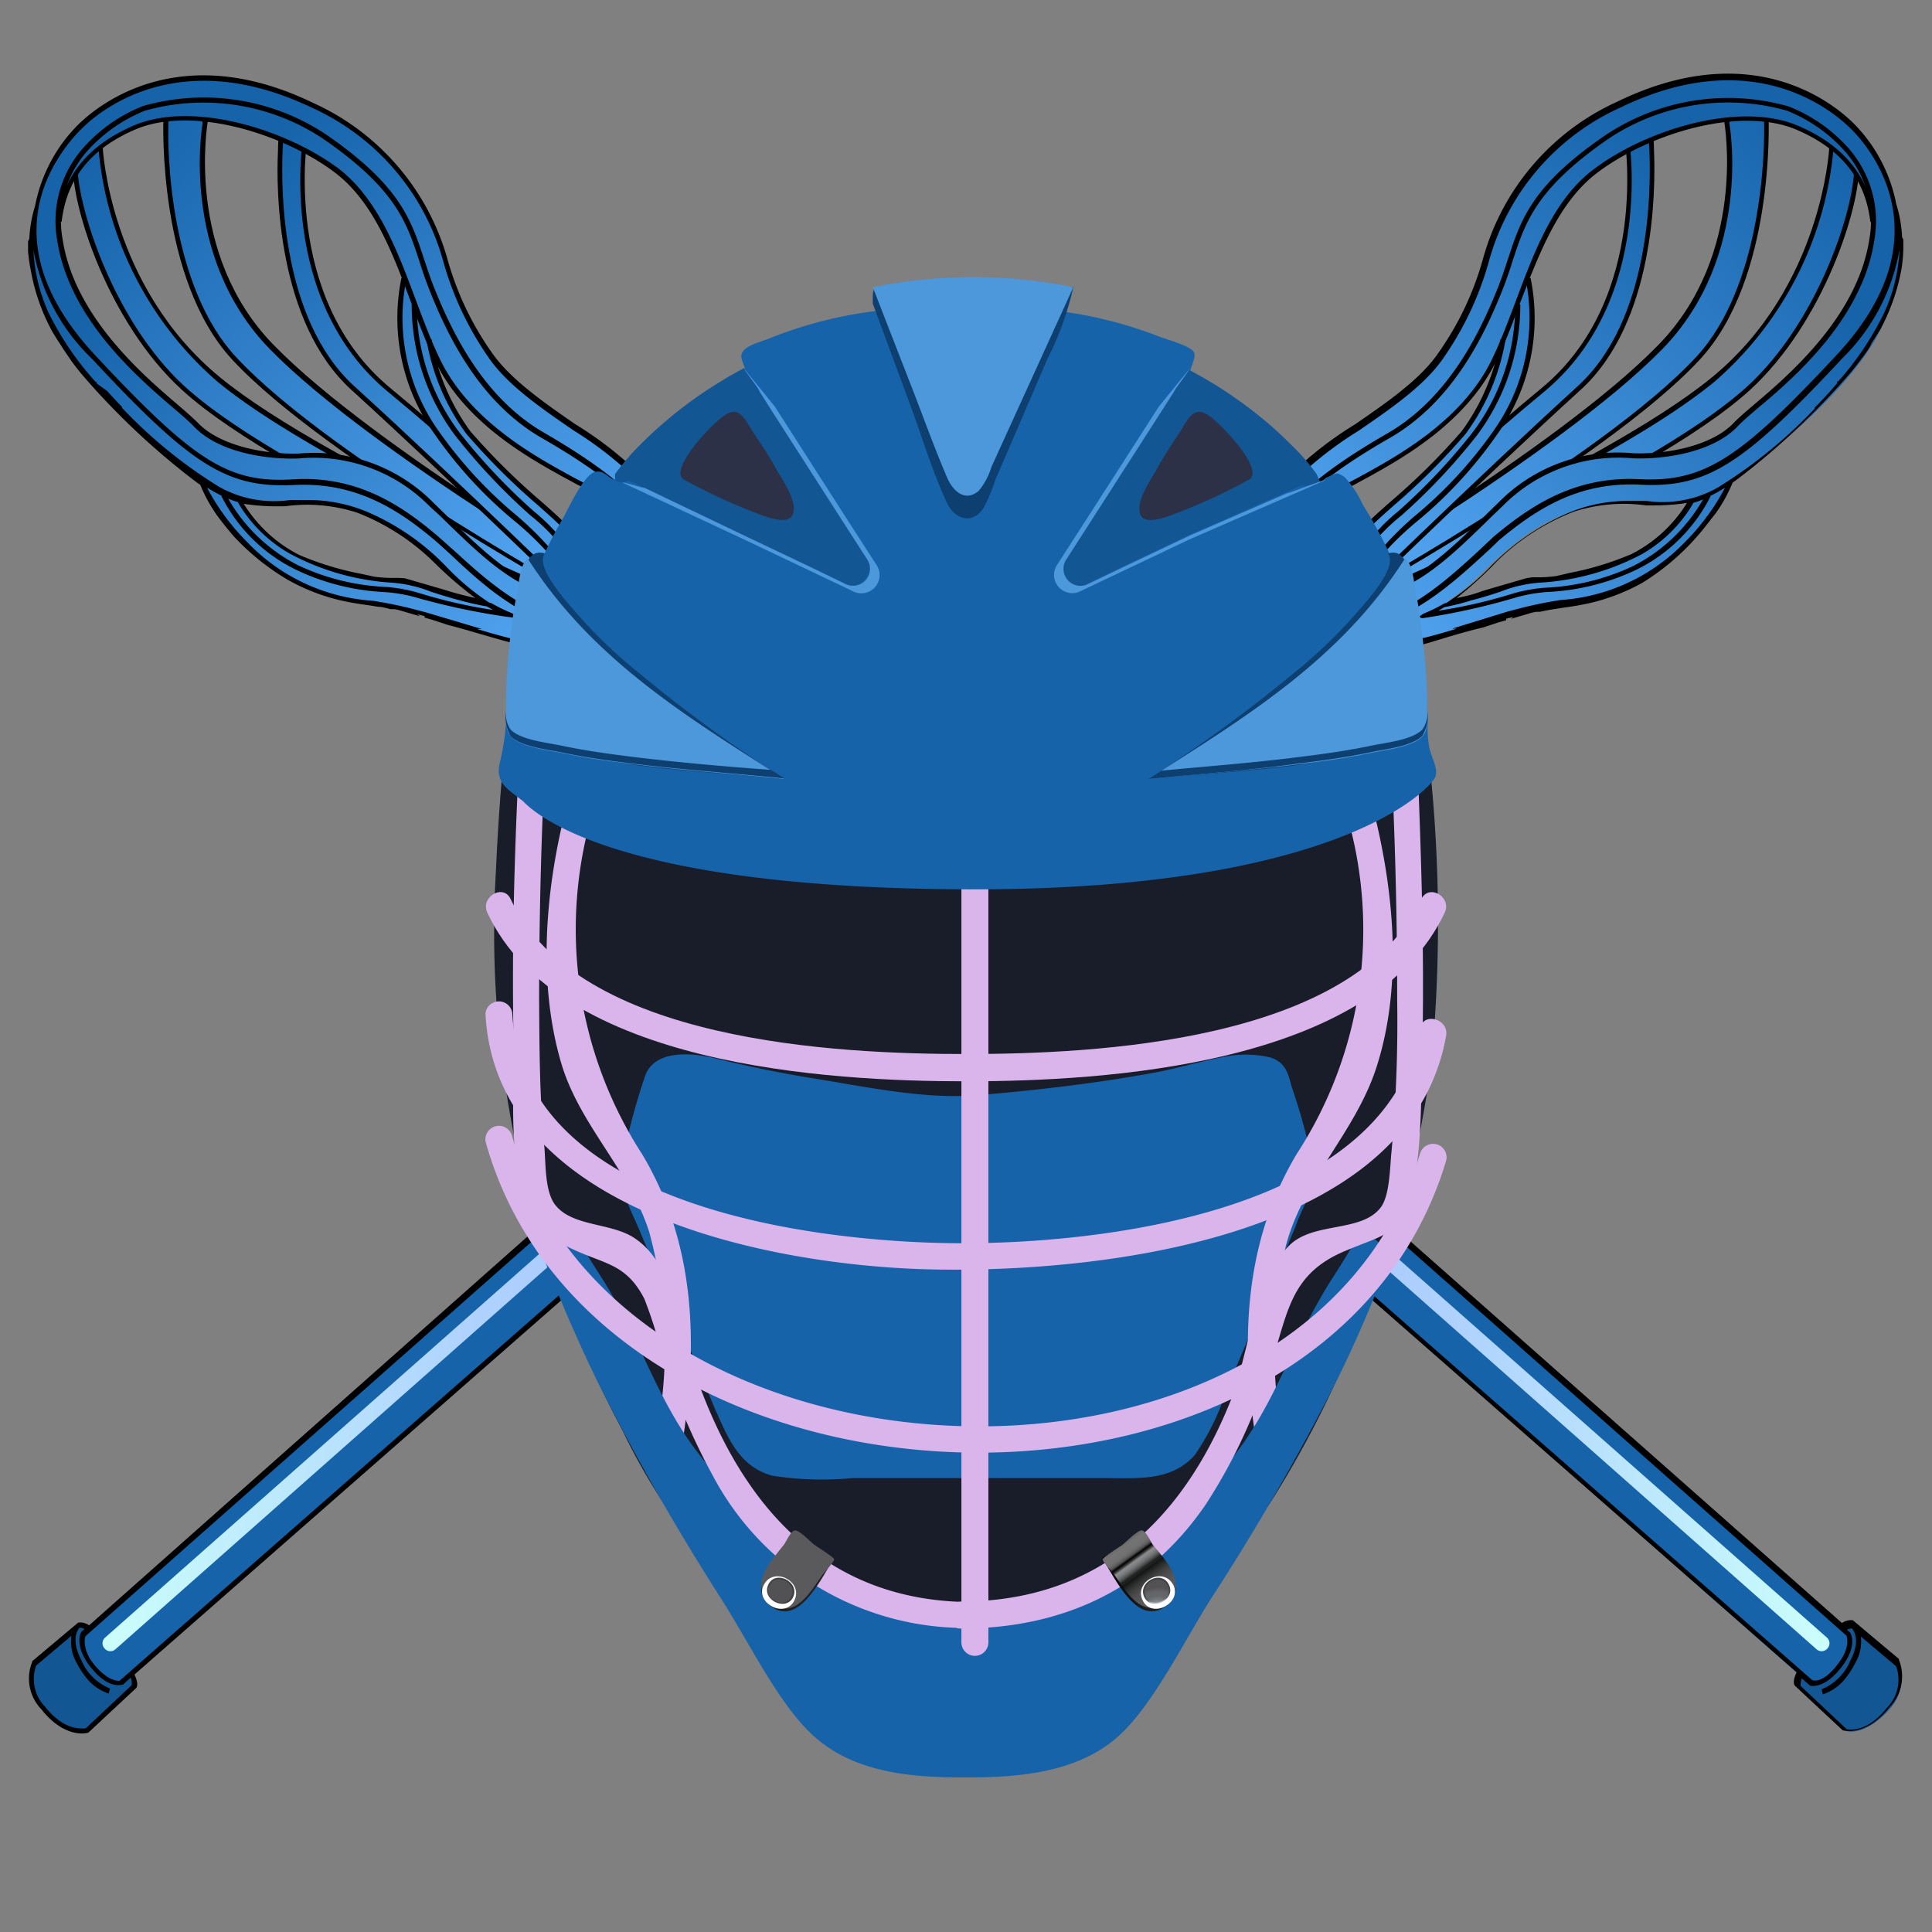 <svg class="S" xmlns="http://www.w3.org/2000/svg" xmlns:xlink="http://www.w3.org/1999/xlink" viewBox="0 0 126 126"><rect x="0" y="0" width="126" height="126" fill="#808080" stroke="none"/><defs><linearGradient id="linear-gradient" x1="35.56" y1="40.83" x2="4.62" y2="10.89" gradientUnits="userSpaceOnUse"><stop offset="0" stop-color="#56a8f5"/><stop offset="1" stop-color="#1663aa"/></linearGradient><linearGradient id="linear-gradient-2" x1="37.99" y1="38.31" x2="7.05" y2="8.38" xlink:href="#linear-gradient"/><linearGradient id="linear-gradient-3" x1="40.69" y1="35.49" x2="16.12" y2="11.71" xlink:href="#linear-gradient"/><linearGradient id="linear-gradient-4" x1="1459.01" y1="-1682.61" x2="1456.53" y2="-1721.57" gradientTransform="matrix(-0.67, 0.74, 0.74, 0.67, 2265.86, 85.75)" xlink:href="#linear-gradient"/><linearGradient id="linear-gradient-5" x1="1458.63" y1="-1679.9" x2="1451.03" y2="-1679.9" gradientTransform="matrix(-0.67, 0.74, 0.74, 0.67, 2265.86, 85.75)" gradientUnits="userSpaceOnUse"><stop offset="0" stop-color="#cbfffb"/><stop offset="0.11" stop-color="#c1effc"/><stop offset="0.32" stop-color="#b0d4fd"/><stop offset="0.54" stop-color="#a4c1fe"/><stop offset="0.76" stop-color="#9db6ff"/><stop offset="1" stop-color="#9bb2ff"/></linearGradient><linearGradient id="linear-gradient-6" x1="11.44" y1="75.83" x2="83.37" y2="75.83" gradientTransform="matrix(-1, 0, 0, 1, 130.74, 0)" xlink:href="#linear-gradient-5"/><linearGradient id="linear-gradient-7" x1="35.56" y1="40.83" x2="4.62" y2="10.89" gradientTransform="matrix(-1, 0, 0, 1, 126, 0)" xlink:href="#linear-gradient"/><linearGradient id="linear-gradient-8" x1="37.99" y1="38.31" x2="7.05" y2="8.38" gradientTransform="matrix(-1, 0, 0, 1, 126, 0)" xlink:href="#linear-gradient"/><linearGradient id="linear-gradient-9" x1="40.69" y1="35.49" x2="16.12" y2="11.71" gradientTransform="matrix(-1, 0, 0, 1, 126, 0)" xlink:href="#linear-gradient"/><linearGradient id="linear-gradient-10" x1="1459.01" y1="-1682.61" x2="1456.53" y2="-1721.57" gradientTransform="matrix(0.67, 0.74, -0.74, 0.67, -2139.86, 85.75)" xlink:href="#linear-gradient"/><linearGradient id="linear-gradient-11" x1="1458.63" y1="-1679.9" x2="1451.03" y2="-1679.9" gradientTransform="matrix(0.67, 0.74, -0.74, 0.67, -2139.86, 85.75)" xlink:href="#linear-gradient-5"/><linearGradient id="linear-gradient-12" x1="11.44" y1="75.83" x2="83.37" y2="75.83" gradientTransform="translate(-4.74)" xlink:href="#linear-gradient-5"/><linearGradient id="linear-gradient-13" x1="77.38" y1="-64.86" x2="74.9" y2="-60.55" gradientTransform="matrix(0.99, -0.1, -0.1, -0.99, -7.68, 48.39)" gradientUnits="userSpaceOnUse"><stop offset="0" stop-color="#202221"/><stop offset="0.28" stop-color="#121312"/><stop offset="0.65" stop-color="#070606"/><stop offset="1" stop-color="#030202"/></linearGradient><linearGradient id="linear-gradient-14" x1="77.38" y1="-64.61" x2="74.96" y2="-60.43" gradientTransform="matrix(0.99, -0.1, -0.1, -0.99, -7.68, 48.39)" gradientUnits="userSpaceOnUse"><stop offset="0" stop-color="#5a5a5c"/><stop offset="0.15" stop-color="#575759"/><stop offset="0.24" stop-color="#4f4f51"/><stop offset="0.32" stop-color="#414142"/><stop offset="0.39" stop-color="#2c2d2d"/><stop offset="0.46" stop-color="#121313"/><stop offset="0.46" stop-color="#111211"/><stop offset="0.46" stop-color="#181918"/><stop offset="0.47" stop-color="#1e201f"/><stop offset="0.5" stop-color="#202221"/><stop offset="0.5" stop-color="#222423"/><stop offset="0.53" stop-color="#474848"/><stop offset="0.56" stop-color="#646566"/><stop offset="0.59" stop-color="#787a7b"/><stop offset="0.62" stop-color="#858688"/><stop offset="0.64" stop-color="#898a8c"/><stop offset="0.65" stop-color="#6b6b6d"/><stop offset="0.67" stop-color="#333"/><stop offset="0.69" stop-color="#100f10"/><stop offset="0.7" stop-color="#030202"/><stop offset="0.71" stop-color="#1e1d1d"/><stop offset="0.72" stop-color="#383838"/><stop offset="0.73" stop-color="#4e4e4e"/><stop offset="0.75" stop-color="#5f5f5f"/><stop offset="0.77" stop-color="#6a6a6a"/><stop offset="0.8" stop-color="#717171"/><stop offset="0.88" stop-color="#737373"/><stop offset="0.9" stop-color="#707070"/><stop offset="0.93" stop-color="#666"/><stop offset="0.95" stop-color="#555"/><stop offset="0.97" stop-color="#3e3d3d"/><stop offset="0.99" stop-color="#201f1f"/><stop offset="1" stop-color="#030202"/></linearGradient><radialGradient id="radial-gradient" cx="208.01" cy="-478.81" r="1.35" gradientTransform="matrix(0.75, -0.37, -0.35, -0.7, -247.21, -151.87)" gradientUnits="userSpaceOnUse"><stop offset="0.67" stop-color="#768f9c"/><stop offset="0.68" stop-color="#849aa6"/><stop offset="0.7" stop-color="#a5b5be"/><stop offset="0.72" stop-color="#c1ccd2"/><stop offset="0.75" stop-color="#d8dfe3"/><stop offset="0.78" stop-color="#e9edef"/><stop offset="0.82" stop-color="#f6f8f8"/><stop offset="0.88" stop-color="#fdfdfe"/><stop offset="1" stop-color="#fff"/></radialGradient><radialGradient id="radial-gradient-2" cx="207.8" cy="-476.94" r="2.2" gradientTransform="matrix(0.75, -0.37, -0.35, -0.7, -247.21, -151.87)" gradientUnits="userSpaceOnUse"><stop offset="0.31" stop-color="#b3c0c7"/><stop offset="0.36" stop-color="#b0bcc3"/><stop offset="0.42" stop-color="#a5b0b7"/><stop offset="0.47" stop-color="#949da2"/><stop offset="0.53" stop-color="#7b8185"/><stop offset="0.57" stop-color="#65686b"/><stop offset="0.78" stop-color="#494a4d"/><stop offset="1" stop-color="#434345"/></radialGradient><radialGradient id="radial-gradient-3" cx="207.82" cy="-477.14" r="1.94" gradientTransform="matrix(0.75, -0.37, -0.35, -0.7, -247.21, -151.87)" gradientUnits="userSpaceOnUse"><stop offset="0.31" stop-color="#6f7070"/><stop offset="0.48" stop-color="#6b6d6e"/><stop offset="0.57" stop-color="#65686b"/><stop offset="0.78" stop-color="#494a4d"/><stop offset="1" stop-color="#434345"/></radialGradient><radialGradient id="radial-gradient-4" cx="207.66" cy="-476.96" r="2.67" gradientTransform="matrix(0.75, -0.37, -0.35, -0.7, -247.21, -151.87)" gradientUnits="userSpaceOnUse"><stop offset="0.23" stop-color="#949b9e"/><stop offset="0.29" stop-color="#8e9497"/><stop offset="0.38" stop-color="#7d8083"/><stop offset="0.41" stop-color="#76777a"/><stop offset="0.51" stop-color="#65686b"/><stop offset="0.66" stop-color="#636366"/><stop offset="0.79" stop-color="#525254"/></radialGradient><linearGradient id="linear-gradient-15" x1="-1573.18" y1="104.9" x2="-1575.66" y2="109.2" gradientTransform="translate(-1517.05 50.44) rotate(-174.23)" xlink:href="#linear-gradient-13"/><linearGradient id="linear-gradient-16" x1="-1573.22" y1="105.13" x2="-1575.63" y2="109.31" gradientTransform="translate(-1517.05 50.44) rotate(-174.23)" xlink:href="#linear-gradient-14"/><radialGradient id="radial-gradient-5" cx="-1560.6" cy="463.42" r="1.35" gradientTransform="matrix(-0.75, -0.37, 0.35, -0.7, -1280.42, -151.87)" xlink:href="#radial-gradient"/><radialGradient id="radial-gradient-6" cx="-1560.81" cy="465.29" r="2.2" gradientTransform="matrix(-0.75, -0.37, 0.35, -0.7, -1280.42, -151.87)" xlink:href="#radial-gradient-2"/><radialGradient id="radial-gradient-7" cx="-1560.79" cy="465.09" r="1.94" gradientTransform="matrix(-0.75, -0.37, 0.35, -0.7, -1280.42, -151.87)" xlink:href="#radial-gradient-3"/><radialGradient id="radial-gradient-8" cx="-1560.94" cy="465.27" r="2.67" gradientTransform="matrix(-0.75, -0.37, 0.35, -0.7, -1280.42, -151.87)" xlink:href="#radial-gradient-4"/></defs><g style="isolation:isolate"><g id="design"><path d="M38.89,39.89c-.21-.09-20.28-8.32-27-14.44-4.82-4.39-7.24-12-7.13-14.76,0-1.09.19-2.21.88-2.21.52,0,.94.77,1.06,1l0,.06v.06c0,.09.46,9.1,7.64,15S41.09,38.78,41.28,38.86l.88.37L39,39.92Z"/><path d="M6.42,9.63a22.73,22.73,0,0,0,7.75,15.25c7.37,6.09,27,14.26,27,14.26L39,39.61S18.85,31.38,12.08,25.23C7.33,20.91,5,13.29,5.05,10.7,5.2,7.13,6.42,9.63,6.42,9.63Z" style="fill:url(#linear-gradient)"/><path d="M39.06,39.83c-.18-.1-17.72-9.7-23.9-16.36C10.28,18.22,10.64,8,10.66,7.56s.07-1.78.88-1.78,1.69,1.55,2,2l0,.09,0,.11c0,.08-1.5,8.59,4.32,14.53C24.43,29.26,41.15,39,41.32,39.07l.78.46-3,.34Z"/><path d="M13.22,8s-1.59,8.68,4.41,14.8c6.69,6.83,23.54,16.58,23.54,16.58l-2,.23S21.6,30,15.38,23.27C11.17,18.73,10.85,10.16,11,7.57,11.1,4,13.22,8,13.22,8Z" style="fill:url(#linear-gradient-2)"/><path d="M38.67,40.36c-.09-.09-9.08-8.86-15.76-14.94C18.06,21,18,12.36,18.13,9.82c0-1.09.18-2.21.87-2.21.52,0,.95.77,1.06,1l0,.09v.1c0,.1-1.74,10.62,5.41,16.52s15,13.52,15,13.59l.26.25-1.94,1.36Z"/><path d="M19.79,8.75s-1.85,10.72,5.52,16.81,15,13.58,15,13.58l-1.43,1s-9-8.79-15.77-14.95c-4.75-4.32-4.79-12.77-4.68-15.36C18.57,6.26,19.79,8.75,19.79,8.75Z" style="fill:url(#linear-gradient-3)"/><path d="M120,108.65a2.19,2.19,0,0,0,.63-2l-.29-.43a1.11,1.11,0,0,1,.58-.14l2.9,2.39a2.89,2.89,0,0,1-.52,2.92c-1.18,1.38-2.34,1.67-2.9,1.5L117.17,110l.18-.77.86.66A3.78,3.78,0,0,0,120,108.65Z" style="fill:#135694"/><path d="M44.59,45.21a4.8,4.8,0,0,0,2.56-3.69l73.07,64.75.08,0,.29.43a2.19,2.19,0,0,1-.63,2,3.78,3.78,0,0,1-1.75,1.2l-.86-.66v0Z" style="fill:#1663aa"/><path d="M18.68,37.55c3.89,2.25,4,1.31,8.26,2.42s9,2.61,10.19,2.59a14.51,14.51,0,0,0,2.2-.25c.16,0,4.68,3,4.68,3a4,4,0,0,0,2.9-4.2l-2.83-2.85s.61-4-1.9-6.61S36,27.39,33.33,24.76s-3.41-5.59-4.08-7.27c0,0-.84-6.21-8.48-10.44S6.11,6.17,3.91,10A11.86,11.86,0,0,0,4,22.56c2.62,4.16,8.7,8.83,10.93,9.73a7.4,7.4,0,0,0,4.42.43,12.07,12.07,0,0,1,7.12,2.13c2.68,2,3.24,3.07,4.77,4.08l.33.22a7.55,7.55,0,0,1-2.92-.56c-2.06-.67-3.18-.49-6.61-1.37a10.1,10.1,0,0,1-6.41-4.45l-2.38-1.33A13.81,13.81,0,0,0,18.68,37.55ZM39,38.73a7.92,7.92,0,0,0-2.29-4.47c-2.16-2.29-6.53-5.52-7.51-8.12s-.81-2.74-.81-2.74a17.45,17.45,0,0,0,4.11,4.87A61.38,61.38,0,0,0,38.71,32c2.25,1.25,3.61,3.2,2.53,4.95S39,38.73,39,38.73ZM20.15,29.67a13.43,13.43,0,0,1-5.08-.58c-1-.42-3.59-2.07-7.3-6.09a15.48,15.48,0,0,1-4-8.54c.17-1.69,1-3.77,4-5.68s7.77-1.11,12.54,1.31,6.09,8.16,6.09,8.16a12.19,12.19,0,0,0,.74,7.56c1.07,2.63,3.64,5.39,6.86,8.35s3.19,4.66,3.19,4.66c-3.53-.35-5.69-2.69-8.71-5.69A11.29,11.29,0,0,0,20.15,29.67Z" style="fill:url(#linear-gradient-4)"/><path d="M43.86,38.08a6.48,6.48,0,0,1-2.37,3.06,4.41,4.41,0,0,0,2.45-1.3l2.77,1Z" style="fill:url(#linear-gradient-5)"/><path d="M40.81,38a3.58,3.58,0,0,0,.86-1.92c.38-2.48-1.86-3.67-3.84-4.72-.25-.13-.5-.26-.74-.4l-.1-.05c-2.22-1.23-6.34-3.51-8.25-7.39-.58-1.18-1.07-2.49-1.59-3.87C25.93,16.37,24.67,13,22.09,11,18.6,8.39,12.48,6.55,8.69,8.2c-3,1.3-4.62,3.35-5,6.26l.33,0c.32-2.78,1.88-4.75,4.77-6,3.67-1.6,9.64.21,13.06,2.8,2.5,1.9,3.75,5.22,4.95,8.44.53,1.4,1,2.71,1.61,3.91,1.95,4,6.13,6.28,8.38,7.53l.1.05.75.41c2,1,4,2.12,3.66,4.37a3.09,3.09,0,0,1-2.66,2.73l0,.33A3.5,3.5,0,0,0,40.81,38Z"/><path d="M37.39,39.1c-3.45-.33-5.74-2.57-8.64-5.41L28,33a10.62,10.62,0,0,0-8.53-3.1c-2.16.08-5.24-.42-6.82-2.08-.27-.29-.71-.67-1.27-1.15-2.4-2.05-6.87-5.88-7.65-11A7.19,7.19,0,0,1,5.56,9.5,10.23,10.23,0,0,1,9.34,6.91a14.41,14.41,0,0,1,12,1.91c4.74,3.29,5.46,5.49,6.29,8,.19.57.38,1.16.62,1.78,1.19,3,3.23,7.32,7.25,9.63C40,30.84,42.4,33,42.85,34.84a3,3,0,0,1-.79,2.75A5.46,5.46,0,0,1,37.39,39.1ZM4.08,15.59c.76,5,5.16,8.8,7.53,10.82.57.49,1,.87,1.3,1.17,1.41,1.48,4.31,2.06,6.57,2a10.91,10.91,0,0,1,8.77,3.19l.73.71c2.85,2.79,5.1,5,8.45,5.31a5.14,5.14,0,0,0,4.39-1.41,2.64,2.64,0,0,0,.71-2.44c-.42-1.73-2.84-3.88-7.19-6.37-4.11-2.37-6.18-6.73-7.39-9.8-.24-.63-.44-1.22-.62-1.8-.82-2.48-1.52-4.63-6.17-7.86A14.07,14.07,0,0,0,9.45,7.22a10.09,10.09,0,0,0-3.64,2.5A6.85,6.85,0,0,0,4.08,15.59Z"/><path d="M38.27,38.88a8.48,8.48,0,0,0-1-2.89,13.06,13.06,0,0,0-2.45-2.64,39.46,39.46,0,0,1-4.86-5.15,13.75,13.75,0,0,1-2.78-8.35l-.33,0a14.17,14.17,0,0,0,2.85,8.57,40.12,40.12,0,0,0,4.89,5.19A12.36,12.36,0,0,1,37,36.15a9.14,9.14,0,0,1,1,2.77Z"/><path d="M37.3,38.93s.13-1.23-1.36-3.09a21,21,0,0,0-2.27-2.24,28.2,28.2,0,0,1-5-5.4,12.76,12.76,0,0,1-2.17-10l-.32-.07a13,13,0,0,0,2.22,10.26,28.24,28.24,0,0,0,5,5.46A20.3,20.3,0,0,1,35.68,36C37.07,37.79,37,38.88,37,38.89Z"/><path d="M39.2,38.73a8.24,8.24,0,0,0-2.34-4.59c-.3-.31-.83-.79-1.51-1.39a44.19,44.19,0,0,1-4.68-4.63,14.23,14.23,0,0,1-2.53-6l-.33,0a14.39,14.39,0,0,0,2.61,6.18A44,44,0,0,0,35.14,33c.66.59,1.19,1.06,1.48,1.37a7.94,7.94,0,0,1,2.26,4.42Z"/><path d="M27.63,39.87h0Z"/><path d="M18.78,37.82a13,13,0,0,0,3.93,1.44h0c.51.1.95.16,1.31.21v0l.63.1,0,0h0c.27,0,.56.1.84.16l.14,0,.12,0,.27.06v0l1.36.4-.17-.13.48.12,0,.1.5.14,0,0,1,.33c1.13.29,2.42.69,3.54,1l1,.27,0,0,.33.1.38.1a.24.24,0,0,1,0-.08c.36.08.7.15,1,.2h.09l0,.06.36,0,0,0,0,0,.29,0v0l.37,0v0a6.3,6.3,0,0,0,.85,0h0l.38,0a10.75,10.75,0,0,0,1.39-.29l4.7,3.2.53-.1.33.32,0,0,72.44,63.53c-.27.58-.17.81-.11.88l3.12,2.91,0,0c.06,0,1.42.42,2.93-1.36l.11-.14a2.89,2.89,0,0,0,.62-3.11l0-.05-3-2.52h0a1,1,0,0,0-.71.18l-73-64.56,0,.05a1.83,1.83,0,0,0,0-.41v-.06l-3-3a8.72,8.72,0,0,0,0-2.49,6.07,6.07,0,0,0-1.43-3.44,23.86,23.86,0,0,0-5.19-4.28c-2.12-1.46-4.31-3-5.48-4.73a19.76,19.76,0,0,1-2.84-6A15.89,15.89,0,0,0,20.44,6.72c-8.61-4.17-13.89,0-15.3,1.37-.22.21-.43.45-.64.69a10.25,10.25,0,0,0-2.21,4.64,8.62,8.62,0,0,0-.38,2.16l-.08.15c0,.23,0,.48,0,.76l0-.1A10.49,10.49,0,0,0,2,17.59a13.21,13.21,0,0,0,1.39,4c.19.33.41.67.64,1L4,22.56c.2.32.43.64.67,1v0q.3.41.63.81a48,48,0,0,0,7.41,7l.19.14h0l.16.11a10.16,10.16,0,0,0,1.1,2h0c.27.37.62.81,1.06,1.33h0A15.7,15.7,0,0,0,18.78,37.82Zm24.13.45a7.06,7.06,0,0,1-3.38,2c-3.84,1.19-7.47-2.13-9.88-4.33L28.59,35c-2.33-2-5.27-4-9.47-3.74S12.7,30.13,6.21,23.17,3.08,11,4.76,9c.2-.23.41-.46.62-.66C6.75,7,11.88,3,20.29,7a15.51,15.51,0,0,1,8.63,10.09,20.7,20.7,0,0,0,2.89,6.15c1.21,1.82,3.43,3.34,5.58,4.82A24,24,0,0,1,42.5,32.3a5.81,5.81,0,0,1,1.35,3.12h0a.51.51,0,0,0,0,.09A3.91,3.91,0,0,1,42.91,38.27Zm74.6,71.19.53.47h0s.83.26,1.89-1l.11-.13c1.18-1.49.64-2.29.62-2.33l0,0-.2-.18a.73.73,0,0,1,.31-.09c.13.14.6.77-.1,2.11a3.43,3.43,0,0,1-1.87,1.86l.08.33a3.1,3.1,0,0,0,1.44-1,5.59,5.59,0,0,0,.65-1,2.79,2.79,0,0,0,.39-1.77l2.3,1.94a2.6,2.6,0,0,1-.6,2.71c-1.27,1.6-2.42,1.44-2.63,1.39l-3-2.82A1.23,1.23,0,0,1,117.51,109.46ZM44.81,45.24a7,7,0,0,0,1.23-1l.22-.24a3.89,3.89,0,0,0,.87-2.13l73.3,64.81c0,.1.31.73-.62,1.91s-1.46,1-1.6,1ZM16.09,35.32A14.67,14.67,0,0,1,13.5,31.8l.51.3c.17.09.33.18.49.25l-.06,0a10.64,10.64,0,0,0,4.85,4.8A15.05,15.05,0,0,0,25,38.61a10.05,10.05,0,0,1,2.29.4,44.38,44.38,0,0,0,6.25,1.28l.24-.08L33.41,40A11.09,11.09,0,0,1,32,39.31v0l-.08,0A15.82,15.82,0,0,1,29.15,37a15.73,15.73,0,0,0-5-3.53,9.94,9.94,0,0,0-4-.86h0l-1.23,0,0,0,0,0h0a7.32,7.32,0,0,1-4.61-.85,31.2,31.2,0,0,1-6.35-5.16l0-.06h0c-.34-.35-.67-.71-1-1.06h0L6.3,25V24.9H6.23a19.69,19.69,0,0,1-3.05-4.48,11.1,11.1,0,0,1-1-4.11A13.1,13.1,0,0,0,6,23.4c6.5,7,8.84,8.44,13.17,8.23,4.07-.21,6.85,1.63,9.24,3.65.31.27.67.6,1.05.95C31.34,38,34,40.44,37,40.84l-.18,0a6.51,6.51,0,0,0,1.51.1l.31-.07-.12,0a6,6,0,0,0,1.08-.23,7.41,7.41,0,0,0,3.54-2.14,4.43,4.43,0,0,0,.74-1.22,6.76,6.76,0,0,1-.1.77l0,.09,3,3.08a3.65,3.65,0,0,1-1,2.79c-1,1-1.59,1.15-1.74,1.16l-3.88-2.65s0,0,0,0h0l-.83-.57-.1.07s-.94.58-3.53.13c-.36-.06-.75-.14-1.16-.24l0,0-.12,0-1.1-.28a1.81,1.81,0,0,1-.27-.06l0,0c-.66-.17-1.32-.36-1.94-.55l.31,0-3.7-1.1-.54-.14a27.06,27.06,0,0,0-2.88-.6A12.43,12.43,0,0,1,16.09,35.32Zm7.44,2.1h0a19.76,19.76,0,0,1-4-1.22,9.08,9.08,0,0,1-3.63-3.34,14.12,14.12,0,0,0,2.24.16l.43,0a10.59,10.59,0,0,1,4.71.41,14.81,14.81,0,0,1,5,3.22A24.55,24.55,0,0,0,31,39s-.92-.2-1.65-.42l-.28-.09-2.68-.78L26,37.69l0,0h-.54a9.17,9.17,0,0,1-1.05-.08h0Zm8.23,2.13h0l.39.23a32.6,32.6,0,0,1-4.77-1.09A10,10,0,0,0,25,38.27a15,15,0,0,1-5.55-1.4,11,11,0,0,1-4.57-4.35,6.2,6.2,0,0,0,.72.25l-.08,0a9.15,9.15,0,0,0,3.35,3.32A16.19,16.19,0,0,0,25.54,38a8.55,8.55,0,0,1,2.56.59c.6.19,1.28.41,2,.59A16.72,16.72,0,0,0,31.76,39.55Z"/><g style="mix-blend-mode:overlay"><path d="M119.17,107.52h0a.5.5,0,0,0,0-.7L48.19,44.09a.5.5,0,0,0-.66.74l70.94,62.73A.49.49,0,0,0,119.17,107.52Z" style="fill:url(#linear-gradient-6)"/></g><path d="M87.11,39.89c.21-.09,20.28-8.32,27-14.44,4.82-4.39,7.24-12,7.13-14.76,0-1.09-.19-2.21-.88-2.21-.52,0-.94.77-1.06,1l0,.06v.06c0,.09-.46,9.1-7.64,15S84.91,38.78,84.72,38.86l-.88.37,3.19.69Z"/><path d="M119.58,9.63a22.73,22.73,0,0,1-7.75,15.25c-7.37,6.09-27,14.26-27,14.26l2.17.47s20.15-8.23,26.92-14.38c4.75-4.32,7.13-11.94,7-14.53C120.8,7.13,119.58,9.63,119.58,9.63Z" style="fill:url(#linear-gradient-7)"/><path d="M86.94,39.83c.18-.1,17.72-9.7,23.9-16.36,4.88-5.25,4.52-15.48,4.5-15.91s-.07-1.78-.88-1.78-1.69,1.55-1.95,2l-.05.09,0,.11c0,.08,1.5,8.59-4.32,14.53C101.57,29.26,84.85,39,84.68,39.07l-.78.46,3,.34Z"/><path d="M112.78,8s1.6,8.68-4.4,14.8c-6.7,6.83-23.55,16.58-23.55,16.58l2,.23S104.4,30,110.63,23.27c4.2-4.54,4.52-13.11,4.41-15.7C114.9,4,112.78,8,112.78,8Z" style="fill:url(#linear-gradient-8)"/><path d="M87.33,40.36c.09-.09,9.08-8.86,15.76-14.94,4.85-4.41,4.89-13.06,4.78-15.6,0-1.09-.18-2.21-.87-2.21-.52,0-1,.77-1.06,1l0,.09v.1c0,.1,1.74,10.62-5.41,16.52s-15,13.52-15,13.59l-.26.25,1.94,1.36Z"/><path d="M106.21,8.75s1.85,10.72-5.52,16.81-15,13.58-15,13.58l1.44,1s9-8.79,15.76-14.95c4.75-4.32,4.79-12.77,4.68-15.36C107.43,6.26,106.21,8.75,106.21,8.75Z" style="fill:url(#linear-gradient-9)"/><path d="M6,108.65a2.19,2.19,0,0,1-.63-2l.29-.43a1.11,1.11,0,0,0-.58-.14l-2.9,2.39a2.89,2.89,0,0,0,.52,2.92c1.18,1.38,2.34,1.67,2.9,1.5L8.83,110l-.18-.77-.86.66A3.78,3.78,0,0,1,6,108.65Z" style="fill:#135694"/><path d="M81.41,45.21a4.8,4.8,0,0,1-2.56-3.69L5.78,106.27l-.08,0-.29.43a2.19,2.19,0,0,0,.63,2,3.78,3.78,0,0,0,1.75,1.2l.86-.66v0Z" style="fill:#1663aa"/><path d="M112.78,31.44l-2.38,1.33A10.1,10.1,0,0,1,104,37.22c-3.43.88-4.55.7-6.61,1.37a7.55,7.55,0,0,1-2.92.56l.33-.22c1.53-1,2.09-2.11,4.77-4.08a12.07,12.07,0,0,1,7.12-2.13,7.4,7.4,0,0,0,4.42-.43c2.23-.9,8.31-5.57,10.93-9.73A11.86,11.86,0,0,0,122.09,10c-2.2-3.8-9.22-7.14-16.86-2.92s-8.48,10.44-8.48,10.44c-.67,1.68-1.41,4.64-4.08,7.27s-6.34,4.31-8.85,6.94-1.9,6.61-1.9,6.61l-2.83,2.85a4,4,0,0,0,2.9,4.2s4.52-3,4.68-3a14.51,14.51,0,0,0,2.2.25c1.21,0,5.92-1.49,10.19-2.59s4.37-.17,8.26-2.42A13.81,13.81,0,0,0,112.78,31.44ZM84.76,37c-1.08-1.75.28-3.7,2.53-4.95a61.38,61.38,0,0,0,6.18-3.75,17.45,17.45,0,0,0,4.11-4.87s.17.13-.81,2.74S91.42,32,89.26,34.26A7.92,7.92,0,0,0,87,38.73S85.84,38.72,84.76,37Zm12.76-3.84c-3,3-5.18,5.34-8.71,5.69,0,0,0-1.7,3.19-4.66s5.79-5.72,6.86-8.35a12.19,12.19,0,0,0,.74-7.56s1.32-5.75,6.09-8.16,9.49-3.23,12.54-1.31,3.87,4,4,5.68a15.48,15.48,0,0,1-4,8.54c-3.71,4-6.28,5.67-7.3,6.09a13.43,13.43,0,0,1-5.08.58A11.29,11.29,0,0,0,97.52,33.13Z" style="fill:url(#linear-gradient-10)"/><path d="M82.14,38.08a6.48,6.48,0,0,0,2.37,3.06,4.41,4.41,0,0,1-2.45-1.3l-2.77,1Z" style="fill:url(#linear-gradient-11)"/><path d="M85.19,38a3.58,3.58,0,0,1-.86-1.92c-.38-2.48,1.86-3.67,3.84-4.72.25-.13.5-.26.74-.4l.1-.05c2.22-1.23,6.34-3.51,8.25-7.39.58-1.18,1.07-2.49,1.59-3.87,1.22-3.26,2.48-6.64,5.06-8.59,3.49-2.65,9.61-4.49,13.4-2.84,3,1.3,4.62,3.35,5,6.26l-.33,0c-.32-2.78-1.88-4.75-4.77-6-3.67-1.6-9.64.21-13.06,2.8-2.5,1.9-3.75,5.22-5,8.44-.53,1.4-1,2.71-1.61,3.91-2,4-6.13,6.28-8.38,7.53l-.1.05-.75.41c-2,1-4,2.12-3.66,4.37a3.09,3.09,0,0,0,2.66,2.73l0,.33A3.5,3.5,0,0,1,85.19,38Z"/><path d="M83.94,37.59a3,3,0,0,1-.79-2.75c.45-1.84,2.85-4,7.34-6.58,4-2.31,6.06-6.61,7.25-9.63.24-.62.43-1.21.62-1.78.83-2.54,1.55-4.74,6.29-8a14.41,14.41,0,0,1,12-1.91,10.23,10.23,0,0,1,3.78,2.59,7.19,7.19,0,0,1,1.81,6.13c-.78,5.15-5.25,9-7.65,11-.56.48-1,.86-1.27,1.15-1.58,1.66-4.66,2.16-6.82,2.08A10.62,10.62,0,0,0,98,33l-.73.7c-2.9,2.84-5.19,5.08-8.64,5.41A5.46,5.46,0,0,1,83.94,37.59ZM120.19,9.72a10.09,10.09,0,0,0-3.64-2.5,14.07,14.07,0,0,0-11.71,1.87c-4.65,3.23-5.35,5.38-6.17,7.86-.18.58-.38,1.17-.62,1.8-1.21,3.07-3.28,7.43-7.39,9.8-4.35,2.49-6.77,4.64-7.19,6.37a2.64,2.64,0,0,0,.71,2.44,5.14,5.14,0,0,0,4.39,1.41c3.35-.32,5.6-2.52,8.45-5.31l.73-.71a10.91,10.91,0,0,1,8.77-3.19c2.26.08,5.16-.5,6.57-2,.28-.3.73-.68,1.3-1.17,2.37-2,6.77-5.8,7.53-10.82A6.85,6.85,0,0,0,120.19,9.72Z"/><path d="M87.73,38.88a8.48,8.48,0,0,1,1-2.89,13.06,13.06,0,0,1,2.45-2.64,39.46,39.46,0,0,0,4.86-5.15,13.75,13.75,0,0,0,2.78-8.35l.33,0a14.17,14.17,0,0,1-2.85,8.57,40.12,40.12,0,0,1-4.89,5.19A12.36,12.36,0,0,0,89,36.15a9.14,9.14,0,0,0-1,2.77Z"/><path d="M88.7,38.93s-.13-1.23,1.36-3.09a21,21,0,0,1,2.27-2.24,28.2,28.2,0,0,0,5-5.4,12.76,12.76,0,0,0,2.17-10l.32-.07a13,13,0,0,1-2.22,10.26,28.24,28.24,0,0,1-5,5.46A20.3,20.3,0,0,0,90.32,36C88.93,37.79,89,38.88,89,38.89Z"/><path d="M86.8,38.73a8.24,8.24,0,0,1,2.34-4.59c.3-.31.83-.79,1.51-1.39a44.19,44.19,0,0,0,4.68-4.63,14.23,14.23,0,0,0,2.53-6l.33,0a14.39,14.39,0,0,1-2.61,6.18A44,44,0,0,1,90.86,33c-.66.59-1.19,1.06-1.48,1.37a7.94,7.94,0,0,0-2.26,4.42Z"/><path d="M98.37,39.87h0Z"/><path d="M110.84,34.8h0c.44-.52.79-1,1.06-1.33h0a10.16,10.16,0,0,0,1.1-2l.16-.11h0l.19-.14a48,48,0,0,0,7.41-7q.33-.41.63-.81v0c.24-.31.47-.63.67-1l-.07.07c.23-.35.45-.69.64-1a13.21,13.21,0,0,0,1.39-4,10.49,10.49,0,0,0,.11-1.2l0,.1c0-.28,0-.53,0-.76l-.08-.15a8.62,8.62,0,0,0-.38-2.16,10.25,10.25,0,0,0-2.21-4.64c-.21-.24-.42-.48-.64-.69-1.41-1.37-6.69-5.54-15.3-1.37a15.89,15.89,0,0,0-8.82,10.33,19.76,19.76,0,0,1-2.84,6c-1.17,1.76-3.36,3.27-5.48,4.73a23.86,23.86,0,0,0-5.19,4.28,6.07,6.07,0,0,0-1.43,3.44,8.72,8.72,0,0,0,0,2.49l-3,3v.06a1.83,1.83,0,0,0,0,.41l0-.05L5.81,106a1,1,0,0,0-.71-.18h0l-3,2.52,0,.05a2.89,2.89,0,0,0,.62,3.11l.11.14c1.51,1.78,2.87,1.38,2.93,1.36l0,0,3.12-2.91c.06-.07.16-.3-.11-.88L81.19,45.7l0,0,.33-.32.53.1,4.7-3.2a10.75,10.75,0,0,0,1.39.29l.38,0h0a6.3,6.3,0,0,0,.85,0v0l.37,0v0l.29,0,0,0,0,0,.36,0,0-.06h.09c.31,0,.65-.12,1-.2a.24.24,0,0,1,0,.08l.38-.1.33-.1,0,0,1-.27c1.12-.34,2.41-.74,3.54-1l1-.33,0,0,.5-.14,0-.1.48-.12-.17.13,1.36-.4v0l.27-.06.12,0,.14,0c.28-.06.57-.12.84-.16h0l0,0,.63-.1v0c.36-.05.8-.11,1.31-.21h0a13,13,0,0,0,3.93-1.44A15.7,15.7,0,0,0,110.84,34.8Zm-28.69.71a.51.51,0,0,0,0-.09h0A5.81,5.81,0,0,1,83.5,32.3a24,24,0,0,1,5.11-4.21c2.15-1.48,4.37-3,5.58-4.82a20.7,20.7,0,0,0,2.89-6.15A15.51,15.51,0,0,1,105.71,7c8.41-4.07,13.54,0,14.91,1.31.21.2.42.43.62.66,1.68,2,4.9,7.35-1.45,14.17s-8.66,8.32-12.91,8.11S99.74,33.06,97.41,35L96.35,36c-2.41,2.2-6,5.52-9.88,4.33a7.06,7.06,0,0,1-3.38-2A3.91,3.91,0,0,1,82.15,35.51ZM8.59,109.9l-3,2.82c-.21,0-1.36.21-2.63-1.39a2.6,2.6,0,0,1-.6-2.71l2.3-1.94A2.79,2.79,0,0,0,5,108.45a5.59,5.59,0,0,0,.65,1,3.1,3.1,0,0,0,1.44,1l.08-.33a3.43,3.43,0,0,1-1.87-1.86c-.7-1.34-.23-2-.1-2.11a.73.73,0,0,1,.31.09l-.2.18,0,0s-.56.84.62,2.33l.11.13c1.06,1.26,1.86,1,1.89,1H8l.53-.47A1.23,1.23,0,0,1,8.59,109.9Zm-.8-.28c-.14,0-.75,0-1.6-1s-.66-1.81-.62-1.91l73.3-64.81A3.89,3.89,0,0,0,79.74,44l.22.24a7,7,0,0,0,1.23,1Zm94-70.49a27.06,27.06,0,0,0-2.88.6l-.54.14L94.7,41l.31,0c-.62.19-1.28.38-1.94.55l0,0a1.81,1.81,0,0,1-.27.06l-1.1.28-.12,0,0,0c-.41.1-.8.18-1.16.24-2.59.45-3.53-.13-3.53-.13l-.1-.07-.83.57h0s0,0,0,0l-3.88,2.65c-.15,0-.72-.14-1.74-1.16a3.65,3.65,0,0,1-1-2.79l3-3.08,0-.09a6.76,6.76,0,0,1-.1-.77,4.43,4.43,0,0,0,.74,1.22,7.41,7.41,0,0,0,3.54,2.14,6,6,0,0,0,1.08.23l-.12,0,.31.07a6.51,6.51,0,0,0,1.51-.1l-.18,0c3-.4,5.69-2.86,7.61-4.61.38-.35.74-.68,1-.95,2.39-2,5.17-3.86,9.24-3.65,4.33.21,6.67-1.25,13.17-8.23a13.1,13.1,0,0,0,3.74-7.09,11.1,11.1,0,0,1-1,4.11,19.69,19.69,0,0,1-3,4.48h-.07V25l-.47.54h0c-.32.35-.65.71-1,1.06h0l0,.06a31.2,31.2,0,0,1-6.35,5.16,7.32,7.32,0,0,1-4.61.85h0l0,0,0,0-1.23,0h-.05a9.94,9.94,0,0,0-4,.86,15.73,15.73,0,0,0-5,3.53,15.82,15.82,0,0,1-2.8,2.28l-.08,0v0a11.09,11.09,0,0,1-1.38.68l-.33.22.24.08A44.38,44.38,0,0,0,98.75,39a10.05,10.05,0,0,1,2.29-.4,15.05,15.05,0,0,0,5.67-1.44,10.64,10.64,0,0,0,4.85-4.8l-.06,0c.16-.07.32-.16.49-.25l.51-.3a14.67,14.67,0,0,1-2.59,3.52A12.43,12.43,0,0,1,101.82,39.13Zm-.3-1.56h0a9.17,9.17,0,0,1-1.05.08h-.54l0,0-.36.06-2.68.78-.28.09C95.92,38.84,95,39,95,39a24.55,24.55,0,0,0,2.64-2.41,14.81,14.81,0,0,1,5-3.22,10.59,10.59,0,0,1,4.71-.41l.43,0a14.12,14.12,0,0,0,2.24-.16,9.08,9.08,0,0,1-3.63,3.34,19.76,19.76,0,0,1-4,1.22h0Zm-5.64,1.61c.74-.18,1.42-.4,2-.59a8.55,8.55,0,0,1,2.56-.59,16.19,16.19,0,0,0,6.67-1.86,9.15,9.15,0,0,0,3.35-3.32l-.08,0a6.2,6.2,0,0,0,.72-.25,11,11,0,0,1-4.57,4.35,15,15,0,0,1-5.55,1.4,10,10,0,0,0-2.38.42,32.6,32.6,0,0,1-4.77,1.09l.39-.23h0A16.72,16.72,0,0,0,95.88,39.18Z"/><g style="mix-blend-mode:overlay"><path d="M6.83,107.52h0a.5.5,0,0,1,0-.7L77.81,44.09a.5.5,0,1,1,.66.74L7.53,107.56A.49.49,0,0,1,6.83,107.52Z" style="fill:url(#linear-gradient-12)"/></g><g id="Layer_4" data-name="Layer 4"><path d="M92.6,43.43c-.26-2.57-3.75-3-5.74-3.2a50.46,50.46,0,0,0-11.38.7c-3.37.49-6.71,1.17-10,1.9a14.22,14.22,0,0,1-2.34.55A7.38,7.38,0,0,1,61.36,43c-6.81-1.58-14-3.1-21-2.85-2.08.07-5.85.21-6.77,2.59-.63,1.63-.49,3.9-.65,5.62-.27,2.84-.48,5.67-.6,8.51a68.44,68.44,0,0,0,1.74,19.76,78,78,0,0,0,6.53,16.69,41.24,41.24,0,0,0,3.24,5.57l3,4,1.47,2c.19.25.52.93.82,1.09a7.07,7.07,0,0,0,2.34,0H73.34c.87,0,2.65.35,3.46,0,.61-.27,1.17-1.5,1.61-2,1.47-2,3-3.89,4.41-5.94A65.83,65.83,0,0,0,88,88.1a65.34,65.34,0,0,0,5.37-19,97.31,97.31,0,0,0-.09-18.85C93.07,48,92.82,45.71,92.6,43.43Z" style="fill:#191c29"/><path d="M84.49,80,80,90.63a16,16,0,0,1-2.09,4.28c-1.5,1.66-3.56,1.49-5.57,1.49H55.55a21,21,0,0,1-5.19-.16c-2.17-.6-2.89-2.49-3.72-4.33L44,85.6c-.76-1.77-1.53-3.53-2.27-5.31-.61-1.45-1.54-3-1.14-4.56a42.66,42.66,0,0,1,1.51-5.64c.71-1.74,3.29-1.41,4.82-1,2,.48,4.07.91,6.14,1.24,3.43.55,7.28,1.39,10.74,1.09,3.84-.32,7.68-.77,11.47-1.46,1.47-.27,2.92-.72,4.39-1a7.07,7.07,0,0,1,3.17,0c1,.32,1.17,1,1.41,1.92a38.06,38.06,0,0,1,1.45,5.45C85.77,77.54,84.89,78.78,84.49,80Z" style="fill:#1663aa"/><path d="M37,52.4c-1.43,5.42-2,11.72-.33,17.16,1.25,3.94,4.41,6.82,5.67,10.79a28.83,28.83,0,0,1,.5,13.06c-.17,1.11,1.52,1.59,1.7.47,1-6.45.77-12.88-2.67-18.62a27,27,0,0,1-3.19-22.38A.87.87,0,0,0,38,51.8a.88.88,0,0,0-1.09.61Z" style="fill:#dab5eb"/><path d="M87.76,52.87a26.81,26.81,0,0,1-3.18,22.37C81.13,81,80.9,87.42,81.9,93.87c.18,1.17,1.87.65,1.7-.47a30.14,30.14,0,0,1,.26-12.15c1.17-4.41,4.57-7.42,5.93-11.71,1.73-5.41,1.1-11.72-.33-17.16a.88.88,0,0,0-1.08-.62.89.89,0,0,0-.62,1.09Z" style="fill:#dab5eb"/><path d="M90.76,81.77c-1.24,3.15-2.34,5.78-3.65,8.4A153.08,153.08,0,0,1,79,104.23c-2,3.18-3.9,7.16-6.24,9.16C70,115.73,66,115.92,63,115.92s-6.93-.14-9.74-2.53c-2.35-2-4.24-6-6.25-9.16A155.33,155.33,0,0,1,39,90.17c-1.29-2.64-2.42-5.26-3.65-8.4l.49-.41.56-.47.08-.07.3-.17.59-.36s.72,1.27,2,3.25c2.64,4.22,3.58,8.25,6.79,12,4.34,5.13,11.66,10.41,17,10.41s12.43-5.28,16.83-10.41c3.21-3.8,4.15-7.83,6.79-12,1.29-2,2-3.25,2-3.25l.6.36.29.17.08.07.56.47Z" style="fill:#1663aa"/><path d="M31.78,59.52c4.68,10,22.25,11,31.22,11s26.53-1,31.22-11c.48-1-1-1.91-1.53-.89C88.31,68,71.27,68.74,63,68.74S37.68,68,33.3,58.63C32.82,57.61,31.31,58.5,31.78,59.52Z" style="fill:#dab5eb"/><path d="M31.66,66.11c.68,13.09,18.9,16.4,28.76,16.67,10.27.28,31.5-1.63,33.89-15.23.2-1.1-1.5-1.58-1.7-.47-2.12,12.08-21.09,14.06-30.2,14s-28.34-2.3-29-15A.88.88,0,0,0,31.66,66.11Z" style="fill:#dab5eb"/><path d="M31.69,74.54c7.37,26,54.72,27.44,62.62,1.17a.88.88,0,0,0-.61-1.08.89.89,0,0,0-1.09.61c-7.39,24.61-52.33,23.17-59.22-1.17a.88.88,0,0,0-1.7.47Z" style="fill:#dab5eb"/><path d="M62.7,104.47c-8.85-.29-14.05-6.08-17-13.89-1.18-3-1.48-8-4.36-9.86-1.54-1-4.06-.71-5.16-2.18-.68-.93-.58-2.84-.69-3.87-.3-3.13-.31-6.3-.33-9.44q0-6.89.3-13.78l-1.33.76C42.46,56.82,54,57,63.14,57s20.66-.19,29-4.81l-1.32-.76q.3,6.88.3,13.79a93.32,93.32,0,0,1-.37,9.89c-.11,1-.1,3-.78,3.73-1.28,1.52-4.3.86-5.85,2.35-2.35,2.34-2.71,7.32-3.9,10.26-3.18,7.83-8.72,13-17.58,13a.88.88,0,0,0,0,1.76c6.66,0,12.22-2.56,16-8.1a35.07,35.07,0,0,0,4-8.42C84,86,83.86,83.18,87.76,81.57c2.34-1,3.52-1,4.23-3.51s.68-5.94.75-8.73c.16-6,0-11.95-.23-17.9a.91.91,0,0,0-.91-.88,1,1,0,0,0-.42.12C83.11,55.14,72,55.24,63.07,55.24S43,55.14,35,50.67a.89.89,0,0,0-1.17.46,1,1,0,0,0-.07.33c-.25,5.58-.38,11.17-.26,16.74.08,4.13-.87,11,3.52,13.11,2.34,1.17,3.76,1,5,3.39a27.4,27.4,0,0,1,1.15,3.67,42.26,42.26,0,0,0,3.34,7.91,18.64,18.64,0,0,0,16.27,9.89C63.84,106.27,63.83,104.51,62.7,104.47Z" style="fill:#dab5eb"/><path d="M62.7,55.56v51.55a.88.88,0,0,0,1.76,0V55.56a.88.88,0,0,0-1.76,0Z" style="fill:#dab5eb"/><path d="M76,104.77c-1.88,1.36-3.34-2-4.13-3.16l1.63-1c.18-.11.67-.55.87-.54s0,0,.3.22a8.23,8.23,0,0,1,1.44,2C76.75,103.07,77,104.11,76,104.77Z" style="fill:url(#linear-gradient-13)"/><path d="M76,104.54c-1.58,1.06-2.56-.78-3.34-1.85-.11-.16-.78-.86-.75-1s1.09-.8,1.29-.94,1-1,1.28-.94.57.75.7.93C76,101.72,77.58,103.4,76,104.54Z" style="fill:url(#linear-gradient-14)"/><path d="M76.52,103.37c.6,1.17-1.41,2.24-2,1S75.88,102.13,76.52,103.37Z" style="fill:url(#radial-gradient)"/><path d="M76.23,103.34c.5,1-1.17,1.79-1.61.81S75.74,102.35,76.23,103.34Z" style="fill:url(#radial-gradient-2)"/><path d="M76.14,103.38c.43.87-1,1.59-1.42.72S75.71,102.52,76.14,103.38Z" style="fill:url(#radial-gradient-3)"/><path d="M76.15,103.41c.44.86-1,1.58-1.42.71S75.72,102.54,76.15,103.41Z" style="fill:url(#radial-gradient-4)"/><path d="M50.29,104.77h0c1.87,1.36,3.33-2,4.12-3.16l-1.66-1c-.18-.1-.67-.55-.87-.54s0,0-.31.23a8.22,8.22,0,0,0-1.46,2C49.58,103.07,49.34,104.11,50.29,104.77Z" style="fill:url(#linear-gradient-15)"/><path d="M50.31,104.54h0c1.53,1.18,2.59-.82,3.34-1.85.12-.16.78-.86.75-1s-1.09-.8-1.29-.94-1-1-1.28-.94-.57.75-.7.93C50.36,101.72,48.74,103.4,50.31,104.54Z" style="fill:url(#linear-gradient-16)"/><path d="M49.81,103.37c-.61,1.17,1.4,2.24,2,1S50.43,102.13,49.81,103.37Z" style="fill:url(#radial-gradient-5)"/><path d="M50.11,103.34c-.49,1,1.17,1.79,1.62.81S50.58,102.35,50.11,103.34Z" style="fill:url(#radial-gradient-6)"/><path d="M50.18,103.38c-.43.87,1,1.59,1.42.72S50.61,102.52,50.18,103.38Z" style="fill:url(#radial-gradient-7)"/><path d="M50.17,103.41c-.43.86,1,1.58,1.42.71S50.6,102.54,50.17,103.41Z" style="fill:url(#radial-gradient-8)"/><path d="M63.58,58C40,58,34.84,53,34.12,52.26c-.94-.76-1.86-1.17-1.52-2.53.58-2.34.45-4.69.87-7.13a26.9,26.9,0,0,1,3.25-8.81c.35-.61,1.32-2.77,2.05-3s1,.68,1.57.46c.85-.35,1.79-1.8,2.48-2.45a28.28,28.28,0,0,1,3.78-2.93c.77-.49,1.88-.78,2-1.67,0-.33-.32-.76-.24-1.09.15-.55,1.17-.79,1.72-1a27.52,27.52,0,0,1,9.13-2,58.72,58.72,0,0,1,10,.2,27.31,27.31,0,0,1,4.29.92c.73.22,1.46.47,2.18.75.42.16,2,.59,2.19,1s-.42,1.17-.25,1.67,1.17.78,1.55,1a19.52,19.52,0,0,1,2.18,1.51,33.91,33.91,0,0,1,3.4,3.06c.24.24.82,1.09,1.17,1.17s.42-.18.62-.26c.63-.26.62-.38,1.17,0a6.83,6.83,0,0,1,1.17,1.79,27.74,27.74,0,0,1,2.5,5,28.64,28.64,0,0,1,1.73,9.25,6.93,6.93,0,0,0,.13,1.7c.14.55.51,1.17.4,1.72C93.4,51.44,87.2,58,63.58,58Z" style="fill:#1663aa"/><path d="M70.81,38.11,73,37.05l4.5-2.14,7.37-3.24c.24,0,.45.1,1.21-.26l-.21-.49A14,14,0,0,0,84.2,29c-.41-.41-.82-.8-1.25-1.18A28.69,28.69,0,0,0,79,24.94q-.67-.4-1.38-.78l-.13-.07c-.49.76-.13.16-.61.92l-1.17,1.84-4.09,6.37-2.14,3.33a1.11,1.11,0,0,0,.37,1.53,1.12,1.12,0,0,0,1,.08Z" style="fill:#135694"/><path d="M55.25,38.11,53,37.05l-4.5-2.14-6.71-3.2-.68-.31c-.42-.12-.21.28-1-.08v-.4a15.27,15.27,0,0,1,1.73-2c.41-.41.82-.8,1.25-1.17a27.12,27.12,0,0,1,3.94-2.89c.45-.28.91-.54,1.38-.79l.13-.07c.49.76.13.16.61.93l1.17,1.84,4.09,6.37,2.14,3.33a1.11,1.11,0,0,1-1.38,1.6Z" style="fill:#135694"/><path d="M74.88,50.81A92.87,92.87,0,0,0,84.25,44,32.22,32.22,0,0,0,88.45,40c.56-.66,2.76-3,2.07-3.9,1.87-.64,1.62,3.93,1.65,4.78v4a8.31,8.31,0,0,1,0,2.44c-.28.74-1.78,1.17-2.52,1.39a27.73,27.73,0,0,1-4.92,1.17C81.52,50.32,78.17,50.47,74.88,50.81Z" style="fill:#0d4070"/><path d="M51.18,50.81A90.66,90.66,0,0,1,41.81,44,31.6,31.6,0,0,1,37.61,40c-.56-.66-2.76-3-2.07-3.9-1.88-.64-1.62,3.93-1.65,4.78v4a8.31,8.31,0,0,0,0,2.44c.28.74,1.78,1.17,2.51,1.39a27.94,27.94,0,0,0,4.92,1.17C44.58,50.32,47.89,50.47,51.18,50.81Z" style="fill:#0d4070"/><path d="M56.92,19.8c0-1.28,0-1.08,1.17-1.08H70a19.63,19.63,0,0,1-1.69,4.69l-3.4,7.9a10.9,10.9,0,0,1-.77,1.83c-.72,1.06-1.81.77-2.35-.27-1-2.13-1.68-4.47-2.51-6.68Z" style="fill:#0d4070"/><path d="M56.92,18.73a33.1,33.1,0,0,1,13.08,0L64.66,30.45A4.44,4.44,0,0,1,63.84,32c-.91.79-1.71,0-2.07-.85-.92-2.15-1.7-4.36-2.56-6.54Z" style="fill:#4d97db"/><path d="M74.88,50.81C81.3,46.73,87.45,43,91.63,36.42c.47.27.59,1.56.67,2,.26,1.31.43,2.62.56,3.94a33.72,33.72,0,0,1,.22,3.76c0,.55.1,1.48-.31,1.91-.67.7-2.45.88-3.34,1.07-1.61.34-3.23.56-4.87.76C81.35,50.26,78.11,50.48,74.88,50.81Z" style="fill:#4d97db"/><path d="M51.18,50.81C44.76,46.73,38.61,43,34.42,36.43c-.46.27-.58,1.56-.66,2-.26,1.3-.44,2.61-.57,3.93A36.46,36.46,0,0,0,33,46.13c0,.55-.09,1.48.32,1.91.67.71,2.45.88,3.34,1.07,1.6.34,3.23.56,4.87.76C44.71,50.26,48,50.48,51.18,50.81Z" style="fill:#4d97db"/><path d="M41.5,49.39c-1.64-.2-3.27-.42-4.87-.76-.89-.19-2.67-.36-3.34-1.06A1.85,1.85,0,0,1,33,46.33,2.58,2.58,0,0,0,33.29,48c.67.71,2.45.88,3.34,1.07,1.6.34,3.23.56,4.87.76,3.21.39,6.48.61,9.68.94l-.89-.56C47.38,50,44.42,49.74,41.5,49.39Z" style="fill:#0d4070"/><path d="M92.77,47.57c-.67.7-2.45.87-3.34,1.06-1.61.34-3.23.56-4.87.76-2.93.37-5.87.59-8.82.87l-.86.55c3.23-.33,6.47-.55,9.68-1,1.64-.2,3.26-.42,4.87-.76.89-.19,2.67-.37,3.34-1.07a2.62,2.62,0,0,0,.32-1.71A1.92,1.92,0,0,1,92.77,47.57Z" style="fill:#0d4070"/><path d="M57.2,36.9l-2.3-3.57-4.37-6.82-2-2.46c0,.1,1.05,1.38,1,1.47l.82,1.3,4.09,6.37,2.14,3.33a1.11,1.11,0,0,1-1.38,1.6h0L53,37.05l-4.5-2.14L42,31.8c0,.07-1.35-.39-1.41-.33l7.93,3.71,4.82,2.29,2.37,1.13h0A1.19,1.19,0,0,0,57.2,36.9Z" style="fill:#4d97db"/><path d="M68.9,36.9l2.3-3.57,4.38-6.82,2-2.46c0,.1-1,1.38-1,1.47l-.83,1.3-4.09,6.37-2.14,3.33a1.11,1.11,0,0,0,1.38,1.6h0l2.21-1.06,4.5-2.14L84,32.14c0,.07,2.39-.89,2.45-.83l-8.88,3.87-4.82,2.29L70.37,38.6h0A1.19,1.19,0,0,1,68.9,36.9Z" style="fill:#4d97db"/><path d="M44.63,31.29a36.82,36.82,0,0,0,4.5,2.1c.62.23,2.34,1,2.6.09s-.82-2.34-1.17-3-.92-1.51-1.41-2.24-.89-1.85-1.86-1.17C46.6,27.45,43.48,30.68,44.63,31.29Z" style="fill:#2c3147"/><path d="M81.44,31.29a38.26,38.26,0,0,1-4.5,2.1c-.62.23-2.35,1-2.6.09s.82-2.34,1.17-3,.91-1.51,1.4-2.24.89-1.85,1.87-1.17C79.47,27.45,82.58,30.68,81.44,31.29Z" style="fill:#2c3147"/></g></g></g></svg>
